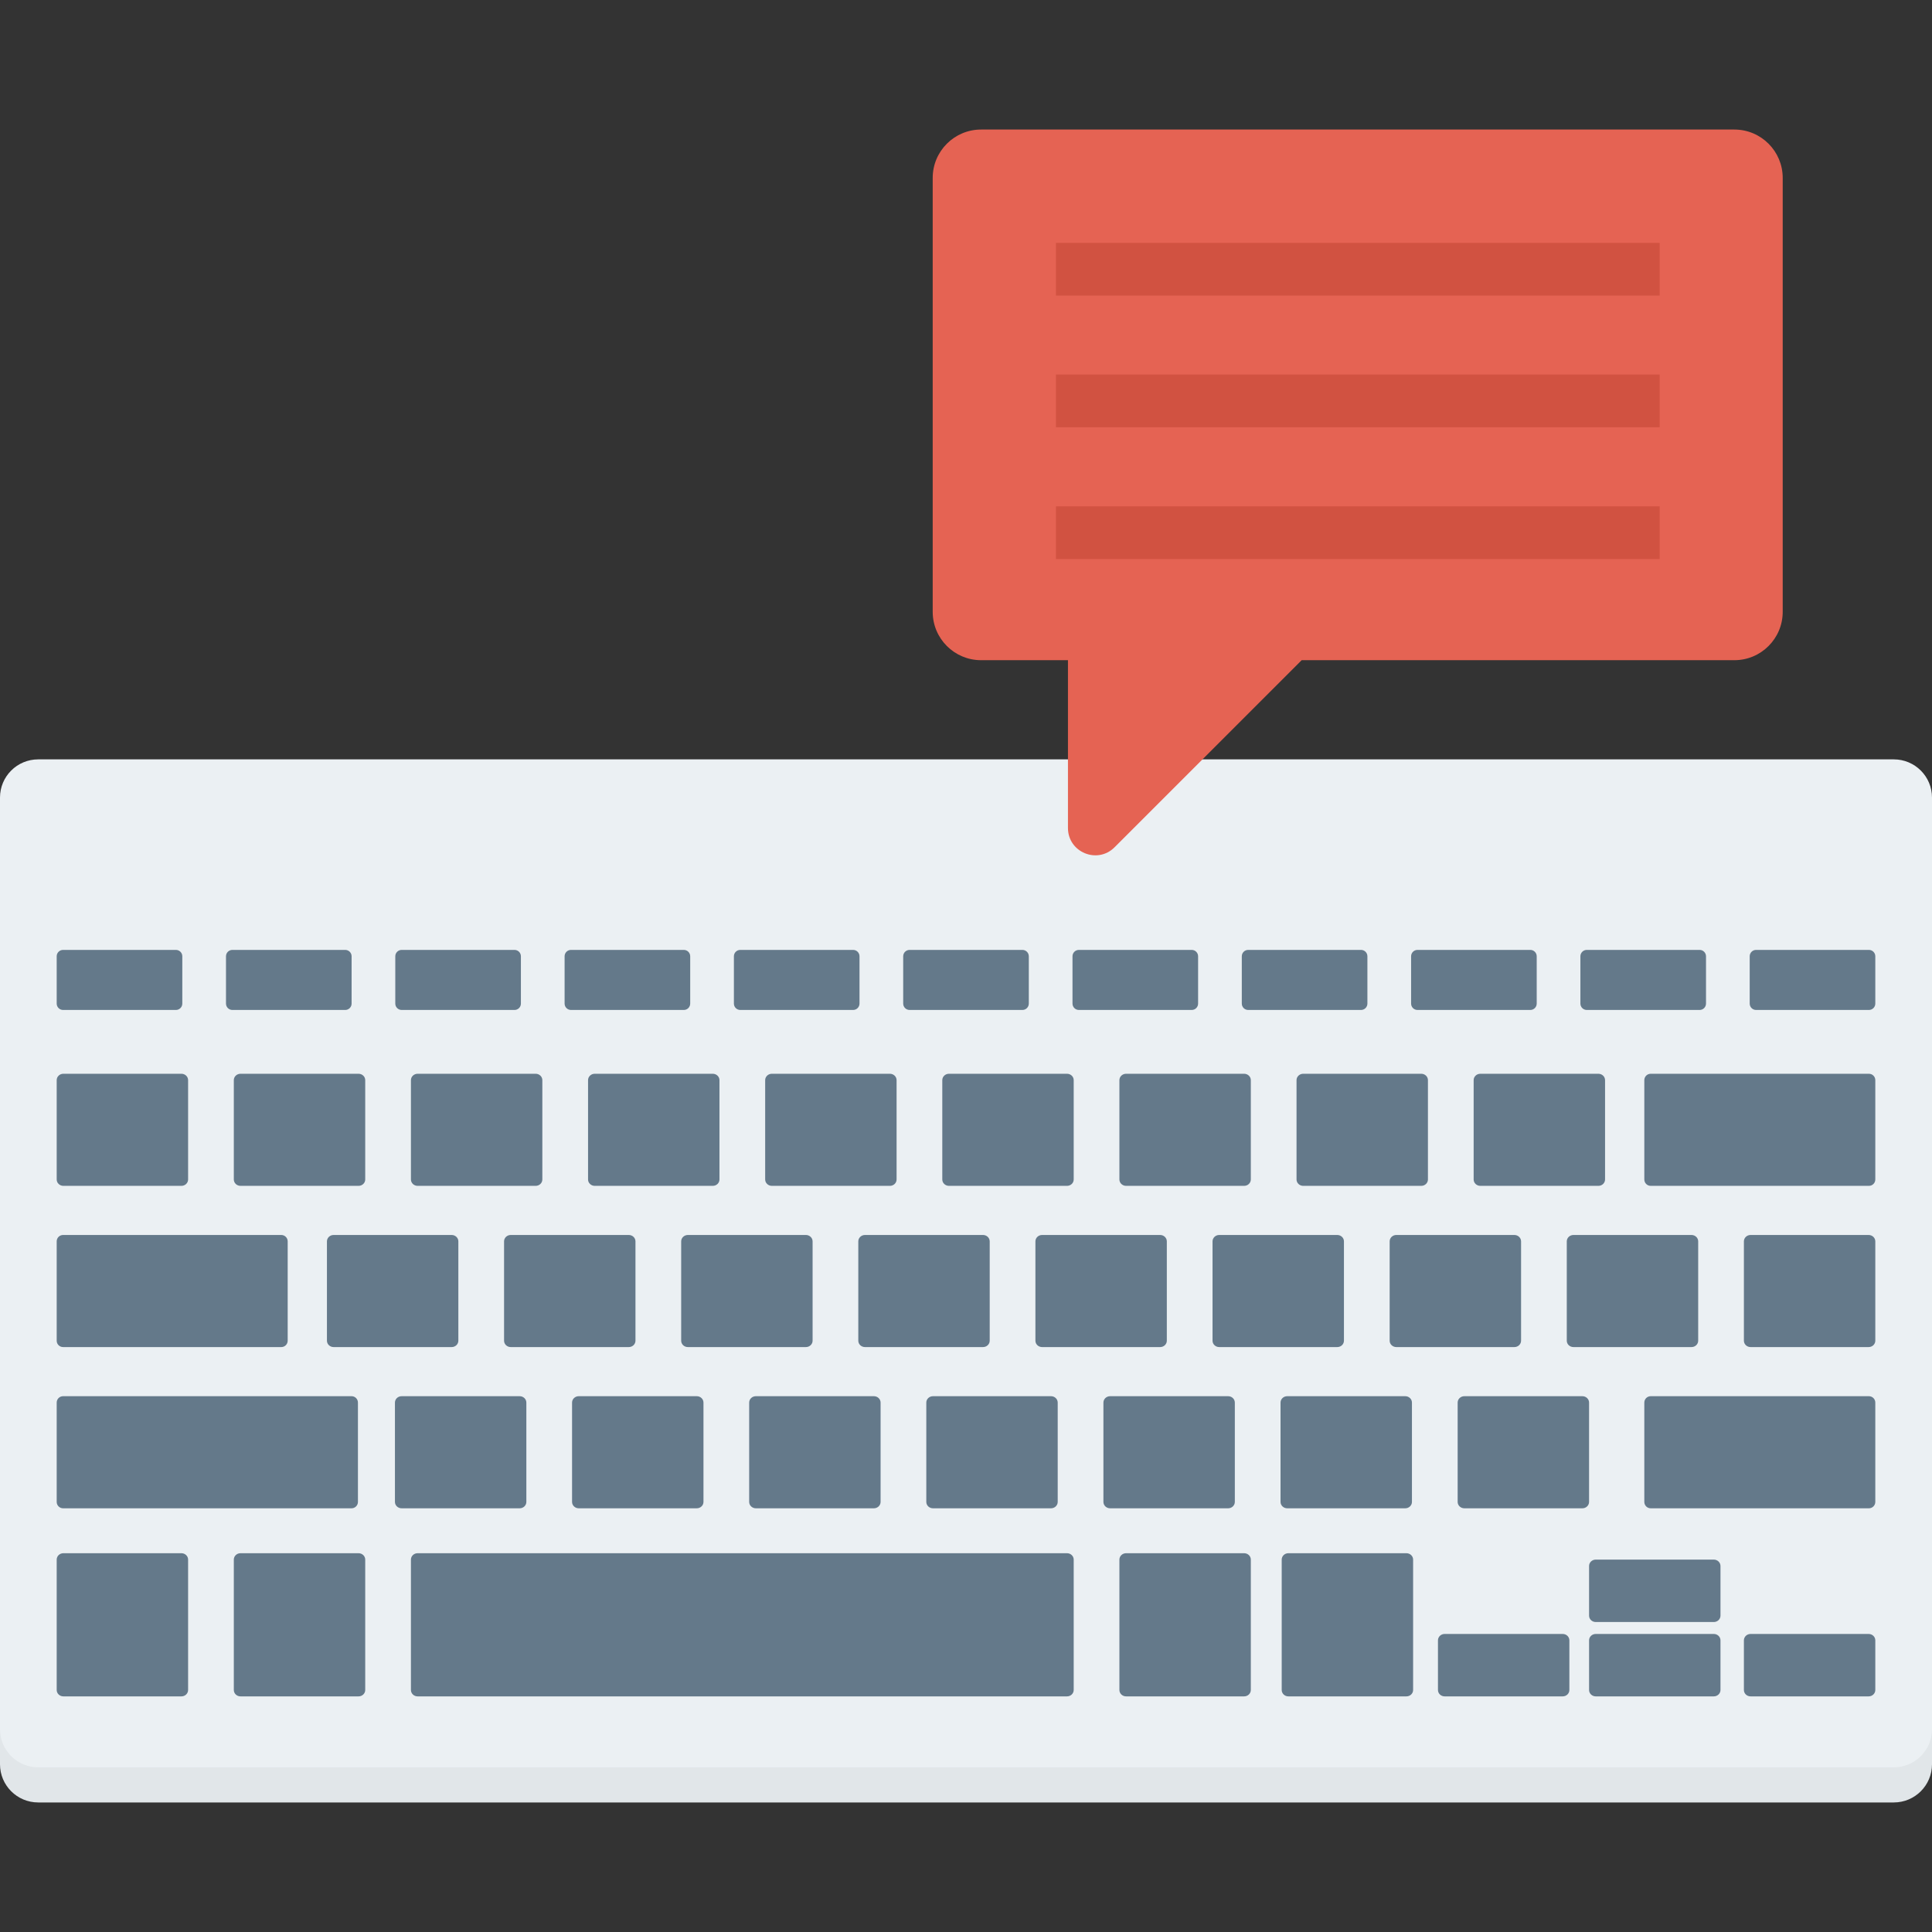 <?xml version="1.0" encoding="iso-8859-1"?>
<!-- Generator: Adobe Illustrator 19.0.0, SVG Export Plug-In . SVG Version: 6.00 Build 0)  -->
<svg version="1.1" id="Layer_1" xmlns="http://www.w3.org/2000/svg" xmlns:xlink="http://www.w3.org/1999/xlink" x="0px" y="0px"
	 viewBox="0 0 491.52 491.52" style="enable-background:new 0 0 491.52 491.52;" xml:space="preserve">
<rect x="0" y="0" width="491.52" height="491.52" fill="#333333" stroke="none"/>
<path style="fill:#E1E6E9;" d="M481.804,202.129H9.716c-5.366,0-9.716,4.348-9.716,9.714v237.003c0,5.366,4.35,9.716,9.716,9.716
	h472.088c5.367,0,9.716-4.349,9.716-9.716V211.843C491.52,206.477,487.171,202.129,481.804,202.129z"/>
<path style="fill:#EBF0F3;" d="M481.804,193.192H9.716C4.35,193.192,0,197.54,0,202.907V439.91c0,5.366,4.35,9.716,9.716,9.716
	h472.088c5.367,0,9.716-4.349,9.716-9.716V202.907C491.52,197.54,487.171,193.192,481.804,193.192z"/>
<g>
	<path style="fill:#64798A;" d="M44.752,241.664H16.051c-0.901,0-1.628,0.727-1.628,1.623v12.032c0,0.898,0.727,1.626,1.628,1.626
		h28.701c0.901,0,1.628-0.727,1.628-1.626v-12.032C46.381,242.392,45.653,241.664,44.752,241.664z"/>
	<path style="fill:#64798A;" d="M87.824,241.664H59.123c-0.901,0-1.628,0.727-1.628,1.623v12.032c0,0.898,0.727,1.626,1.628,1.626
		h28.701c0.901,0,1.628-0.727,1.628-1.626v-12.032C89.452,242.392,88.725,241.664,87.824,241.664z"/>
	<path style="fill:#64798A;" d="M130.895,241.664h-28.701c-0.901,0-1.628,0.727-1.628,1.623v12.032c0,0.898,0.727,1.626,1.628,1.626
		h28.701c0.901,0,1.628-0.727,1.628-1.626v-12.032C132.524,242.392,131.796,241.664,130.895,241.664z"/>
	<path style="fill:#64798A;" d="M173.968,241.664h-28.702c-0.9,0-1.627,0.727-1.627,1.623v12.032c0,0.898,0.727,1.626,1.627,1.626
		h28.702c0.9,0,1.627-0.727,1.627-1.626v-12.032C175.595,242.392,174.868,241.664,173.968,241.664z"/>
	<path style="fill:#64798A;" d="M217.039,241.664h-28.701c-0.901,0-1.628,0.727-1.628,1.623v12.032c0,0.898,0.727,1.626,1.628,1.626
		h28.701c0.901,0,1.628-0.727,1.628-1.626v-12.032C218.667,242.392,217.94,241.664,217.039,241.664z"/>
	<path style="fill:#64798A;" d="M260.111,241.664h-28.701c-0.901,0-1.628,0.727-1.628,1.623v12.032c0,0.898,0.727,1.626,1.628,1.626
		h28.701c0.901,0,1.628-0.727,1.628-1.626v-12.032C261.739,242.392,261.011,241.664,260.111,241.664z"/>
	<path style="fill:#64798A;" d="M303.182,241.664h-28.701c-0.901,0-1.628,0.727-1.628,1.623v12.032c0,0.898,0.728,1.626,1.628,1.626
		h28.701c0.901,0,1.628-0.727,1.628-1.626v-12.032C304.81,242.392,304.083,241.664,303.182,241.664z"/>
	<path style="fill:#64798A;" d="M346.254,241.664h-28.702c-0.9,0-1.627,0.727-1.627,1.623v12.032c0,0.898,0.727,1.626,1.627,1.626
		h28.702c0.9,0,1.627-0.727,1.627-1.626v-12.032C347.882,242.392,347.154,241.664,346.254,241.664z"/>
	<path style="fill:#64798A;" d="M389.326,241.664h-28.701c-0.901,0-1.628,0.727-1.628,1.623v12.032c0,0.898,0.727,1.626,1.628,1.626
		h28.701c0.901,0,1.628-0.727,1.628-1.626v-12.032C390.954,242.392,390.227,241.664,389.326,241.664z"/>
	<path style="fill:#64798A;" d="M432.397,241.664h-28.701c-0.901,0-1.628,0.727-1.628,1.623v12.032c0,0.898,0.727,1.626,1.628,1.626
		h28.701c0.901,0,1.628-0.727,1.628-1.626v-12.032C434.026,242.392,433.298,241.664,432.397,241.664z"/>
	<path style="fill:#64798A;" d="M475.469,241.664h-28.701c-0.901,0-1.627,0.727-1.627,1.623v12.032c0,0.898,0.727,1.626,1.627,1.626
		h28.701c0.901,0,1.628-0.727,1.628-1.626v-12.032C477.097,242.392,476.369,241.664,475.469,241.664z"/>
	<path style="fill:#64798A;" d="M46.153,273.177H16.126c-0.943,0-1.703,0.727-1.703,1.623v25.269c0,0.898,0.761,1.626,1.703,1.626
		h30.027c0.942,0,1.703-0.727,1.703-1.626V274.8C47.856,273.905,47.095,273.177,46.153,273.177z"/>
	<path style="fill:#64798A;" d="M91.214,273.177H61.187c-0.942,0-1.703,0.727-1.703,1.623v25.269c0,0.898,0.761,1.626,1.703,1.626
		h30.027c0.943,0,1.703-0.727,1.703-1.626V274.8C92.917,273.905,92.156,273.177,91.214,273.177z"/>
	<path style="fill:#64798A;" d="M136.274,273.177h-30.026c-0.942,0-1.703,0.727-1.703,1.623v25.269c0,0.898,0.761,1.626,1.703,1.626
		h30.026c0.943,0,1.703-0.727,1.703-1.626V274.8C137.978,273.905,137.217,273.177,136.274,273.177z"/>
	<path style="fill:#64798A;" d="M181.336,273.177h-30.027c-0.942,0-1.703,0.727-1.703,1.623v25.269c0,0.898,0.761,1.626,1.703,1.626
		h30.027c0.942,0,1.703-0.727,1.703-1.626V274.8C183.039,273.905,182.278,273.177,181.336,273.177z"/>
	<path style="fill:#64798A;" d="M226.397,273.177H196.37c-0.943,0-1.703,0.727-1.703,1.623v25.269c0,0.898,0.761,1.626,1.703,1.626
		h30.027c0.942,0,1.703-0.727,1.703-1.626V274.8C228.1,273.905,227.339,273.177,226.397,273.177z"/>
	<path style="fill:#64798A;" d="M271.457,273.177h-30.027c-0.943,0-1.703,0.727-1.703,1.623v25.269c0,0.898,0.76,1.626,1.703,1.626
		h30.027c0.942,0,1.703-0.727,1.703-1.626V274.8C273.161,273.905,272.399,273.177,271.457,273.177z"/>
	<path style="fill:#64798A;" d="M316.518,273.177h-30.027c-0.942,0-1.703,0.727-1.703,1.623v25.269c0,0.898,0.761,1.626,1.703,1.626
		h30.027c0.942,0,1.703-0.727,1.703-1.626V274.8C318.222,273.905,317.46,273.177,316.518,273.177z"/>
	<path style="fill:#64798A;" d="M361.579,273.177h-30.026c-0.942,0-1.703,0.727-1.703,1.623v25.269c0,0.898,0.761,1.626,1.703,1.626
		h30.026c0.943,0,1.703-0.727,1.703-1.626V274.8C363.282,273.905,362.522,273.177,361.579,273.177z"/>
	<path style="fill:#64798A;" d="M406.641,273.177h-30.027c-0.942,0-1.703,0.727-1.703,1.623v25.269c0,0.898,0.761,1.626,1.703,1.626
		h30.027c0.942,0,1.702-0.727,1.702-1.626V274.8C408.343,273.905,407.583,273.177,406.641,273.177z"/>
	<path style="fill:#64798A;" d="M475.469,273.177h-55.511c-0.901,0-1.627,0.727-1.627,1.623v25.269c0,0.898,0.727,1.626,1.627,1.626
		h55.511c0.901,0,1.628-0.727,1.628-1.626V274.8C477.097,273.905,476.369,273.177,475.469,273.177z"/>
	<path style="fill:#64798A;" d="M46.153,395.154H16.126c-0.943,0-1.703,0.727-1.703,1.624v33.172c0,0.898,0.761,1.626,1.703,1.626
		h30.027c0.942,0,1.703-0.727,1.703-1.626v-33.172C47.856,395.881,47.095,395.154,46.153,395.154z"/>
	<path style="fill:#64798A;" d="M91.214,395.154H61.187c-0.942,0-1.703,0.727-1.703,1.624v33.172c0,0.898,0.761,1.626,1.703,1.626
		h30.027c0.943,0,1.703-0.727,1.703-1.626v-33.172C92.917,395.881,92.156,395.154,91.214,395.154z"/>
	<path style="fill:#64798A;" d="M271.457,395.154h-165.21c-0.942,0-1.703,0.727-1.703,1.624v33.172c0,0.898,0.761,1.626,1.703,1.626
		h165.21c0.942,0,1.703-0.727,1.703-1.626v-33.172C273.161,395.881,272.399,395.154,271.457,395.154z"/>
	<path style="fill:#64798A;" d="M316.518,395.154h-30.027c-0.942,0-1.703,0.727-1.703,1.624v33.172c0,0.898,0.761,1.626,1.703,1.626
		h30.027c0.942,0,1.703-0.727,1.703-1.626v-33.172C318.222,395.881,317.46,395.154,316.518,395.154z"/>
	<path style="fill:#64798A;" d="M357.807,395.154h-30.027c-0.942,0-1.702,0.727-1.702,1.624v33.172c0,0.898,0.76,1.626,1.702,1.626
		h30.027c0.942,0,1.703-0.727,1.703-1.626v-33.172C359.51,395.881,358.749,395.154,357.807,395.154z"/>
	<path style="fill:#64798A;" d="M397.562,415.693h-30.027c-0.943,0-1.703,0.728-1.703,1.623v12.634c0,0.898,0.76,1.626,1.703,1.626
		h30.027c0.942,0,1.703-0.727,1.703-1.626v-12.634C399.265,416.42,398.504,415.693,397.562,415.693z"/>
	<path style="fill:#64798A;" d="M475.394,415.693h-30.027c-0.942,0-1.703,0.728-1.703,1.623v12.634c0,0.898,0.761,1.626,1.703,1.626
		h30.027c0.943,0,1.703-0.727,1.703-1.626v-12.634C477.097,416.42,476.336,415.693,475.394,415.693z"/>
	<path style="fill:#64798A;" d="M436.005,415.693h-30.027c-0.942,0-1.703,0.728-1.703,1.623v12.634c0,0.898,0.76,1.626,1.703,1.626
		h30.027c0.942,0,1.703-0.727,1.703-1.626v-12.634C437.708,416.42,436.947,415.693,436.005,415.693z"/>
	<path style="fill:#64798A;" d="M436.005,396.777h-30.027c-0.942,0-1.703,0.727-1.703,1.623v12.634c0,0.898,0.76,1.626,1.703,1.626
		h30.027c0.942,0,1.703-0.727,1.703-1.626V398.4C437.708,397.505,436.947,396.777,436.005,396.777z"/>
	<path style="fill:#64798A;" d="M445.367,342.71h30.027c0.943,0,1.703-0.728,1.703-1.623v-25.27c0-0.898-0.76-1.626-1.703-1.626
		h-30.027c-0.942,0-1.703,0.727-1.703,1.626v25.27C443.664,341.983,444.425,342.71,445.367,342.71z"/>
	<path style="fill:#64798A;" d="M400.306,342.71h30.027c0.942,0,1.703-0.728,1.703-1.623v-25.27c0-0.898-0.761-1.626-1.703-1.626
		h-30.027c-0.943,0-1.703,0.727-1.703,1.626v25.27C398.603,341.983,399.363,342.71,400.306,342.71z"/>
	<path style="fill:#64798A;" d="M355.246,342.71h30.027c0.942,0,1.703-0.728,1.703-1.623v-25.27c0-0.898-0.761-1.626-1.703-1.626
		h-30.027c-0.943,0-1.703,0.727-1.703,1.626v25.27C353.542,341.983,354.303,342.71,355.246,342.71z"/>
	<path style="fill:#64798A;" d="M310.184,342.71h30.027c0.942,0,1.703-0.728,1.703-1.623v-25.27c0-0.898-0.761-1.626-1.703-1.626
		h-30.027c-0.942,0-1.703,0.727-1.703,1.626v25.27C308.481,341.983,309.242,342.71,310.184,342.71z"/>
	<path style="fill:#64798A;" d="M265.123,342.71h30.027c0.942,0,1.702-0.728,1.702-1.623v-25.27c0-0.898-0.76-1.626-1.702-1.626
		h-30.027c-0.942,0-1.703,0.727-1.703,1.626v25.27C263.42,341.983,264.181,342.71,265.123,342.71z"/>
	<path style="fill:#64798A;" d="M220.062,342.71h30.027c0.943,0,1.703-0.728,1.703-1.623v-25.27c0-0.898-0.761-1.626-1.703-1.626
		h-30.027c-0.942,0-1.703,0.727-1.703,1.626v25.27C218.359,341.983,219.12,342.71,220.062,342.71z"/>
	<path style="fill:#64798A;" d="M175.002,342.71h30.027c0.942,0,1.703-0.728,1.703-1.623v-25.27c0-0.898-0.761-1.626-1.703-1.626
		h-30.027c-0.942,0-1.703,0.727-1.703,1.626v25.27C173.298,341.983,174.06,342.71,175.002,342.71z"/>
	<path style="fill:#64798A;" d="M129.941,342.71h30.027c0.942,0,1.703-0.728,1.703-1.623v-25.27c0-0.898-0.761-1.626-1.703-1.626
		h-30.027c-0.943,0-1.703,0.727-1.703,1.626v25.27C128.238,341.983,128.998,342.71,129.941,342.71z"/>
	<path style="fill:#64798A;" d="M84.879,342.71h30.027c0.942,0,1.703-0.728,1.703-1.623v-25.27c0-0.898-0.761-1.626-1.703-1.626
		H84.879c-0.942,0-1.702,0.727-1.702,1.626v25.27C83.177,341.983,83.937,342.71,84.879,342.71z"/>
	<path style="fill:#64798A;" d="M16.051,342.71h55.511c0.901,0,1.628-0.728,1.628-1.623v-25.27c0-0.898-0.727-1.626-1.628-1.626
		H16.051c-0.901,0-1.628,0.727-1.628,1.626v25.27C14.423,341.983,15.15,342.71,16.051,342.71z"/>
	<path style="fill:#64798A;" d="M372.544,383.725h30.027c0.942,0,1.703-0.727,1.703-1.623v-25.27c0-0.898-0.761-1.626-1.703-1.626
		h-30.027c-0.942,0-1.703,0.727-1.703,1.626v25.27C370.841,382.998,371.602,383.725,372.544,383.725z"/>
	<path style="fill:#64798A;" d="M327.484,383.725h30.027c0.943,0,1.703-0.727,1.703-1.623v-25.27c0-0.898-0.76-1.626-1.703-1.626
		h-30.027c-0.942,0-1.703,0.727-1.703,1.626v25.27C325.78,382.998,326.542,383.725,327.484,383.725z"/>
	<path style="fill:#64798A;" d="M282.423,383.725h30.027c0.943,0,1.703-0.727,1.703-1.623v-25.27c0-0.898-0.761-1.626-1.703-1.626
		h-30.027c-0.942,0-1.703,0.727-1.703,1.626v25.27C280.72,382.998,281.481,383.725,282.423,383.725z"/>
	<path style="fill:#64798A;" d="M237.362,383.725h30.027c0.942,0,1.703-0.727,1.703-1.623v-25.27c0-0.898-0.761-1.626-1.703-1.626
		h-30.027c-0.943,0-1.703,0.727-1.703,1.626v25.27C235.659,382.998,236.419,383.725,237.362,383.725z"/>
	<path style="fill:#64798A;" d="M192.301,383.725h30.027c0.942,0,1.703-0.727,1.703-1.623v-25.27c0-0.898-0.761-1.626-1.703-1.626
		h-30.027c-0.943,0-1.703,0.727-1.703,1.626v25.27C190.598,382.998,191.359,383.725,192.301,383.725z"/>
	<path style="fill:#64798A;" d="M147.24,383.725h30.027c0.942,0,1.703-0.727,1.703-1.623v-25.27c0-0.898-0.761-1.626-1.703-1.626
		H147.24c-0.942,0-1.702,0.727-1.702,1.626v25.27C145.537,382.998,146.298,383.725,147.24,383.725z"/>
	<path style="fill:#64798A;" d="M102.179,383.725h30.027c0.942,0,1.702-0.727,1.702-1.623v-25.27c0-0.898-0.76-1.626-1.702-1.626
		h-30.027c-0.942,0-1.703,0.727-1.703,1.626v25.27C100.476,382.998,101.237,383.725,102.179,383.725z"/>
	<path style="fill:#64798A;" d="M16.051,383.725h73.385c0.901,0,1.628-0.727,1.628-1.623v-25.27c0-0.898-0.727-1.626-1.628-1.626
		H16.051c-0.901,0-1.628,0.727-1.628,1.626v25.27C14.423,382.998,15.15,383.725,16.051,383.725z"/>
	<path style="fill:#64798A;" d="M419.957,383.725h55.511c0.901,0,1.628-0.727,1.628-1.623v-25.27c0-0.898-0.727-1.626-1.628-1.626
		h-55.511c-0.901,0-1.627,0.727-1.627,1.626v25.27C418.33,382.998,419.056,383.725,419.957,383.725z"/>
</g>
<path style="fill:#E56353;" d="M441.238,32.958H249.592c-6.794,0-12.303,5.508-12.303,12.302v110.397
	c0,6.795,5.509,12.302,12.303,12.302h22.106v42.687c0,6.187,7.483,9.286,11.855,4.911l47.601-47.598h110.084
	c6.794,0,12.301-5.508,12.301-12.302V45.26C453.539,38.466,448.032,32.958,441.238,32.958z"/>
<g>
	<rect x="268.646" y="61.798" style="fill:#D15241;" width="153.585" height="13.404"/>
	<rect x="268.646" y="95.288" style="fill:#D15241;" width="153.585" height="13.404"/>
	<rect x="268.646" y="128.819" style="fill:#D15241;" width="153.585" height="13.404"/>
</g>
<g>
</g>
<g>
</g>
<g>
</g>
<g>
</g>
<g>
</g>
<g>
</g>
<g>
</g>
<g>
</g>
<g>
</g>
<g>
</g>
<g>
</g>
<g>
</g>
<g>
</g>
<g>
</g>
<g>
</g>
</svg>

